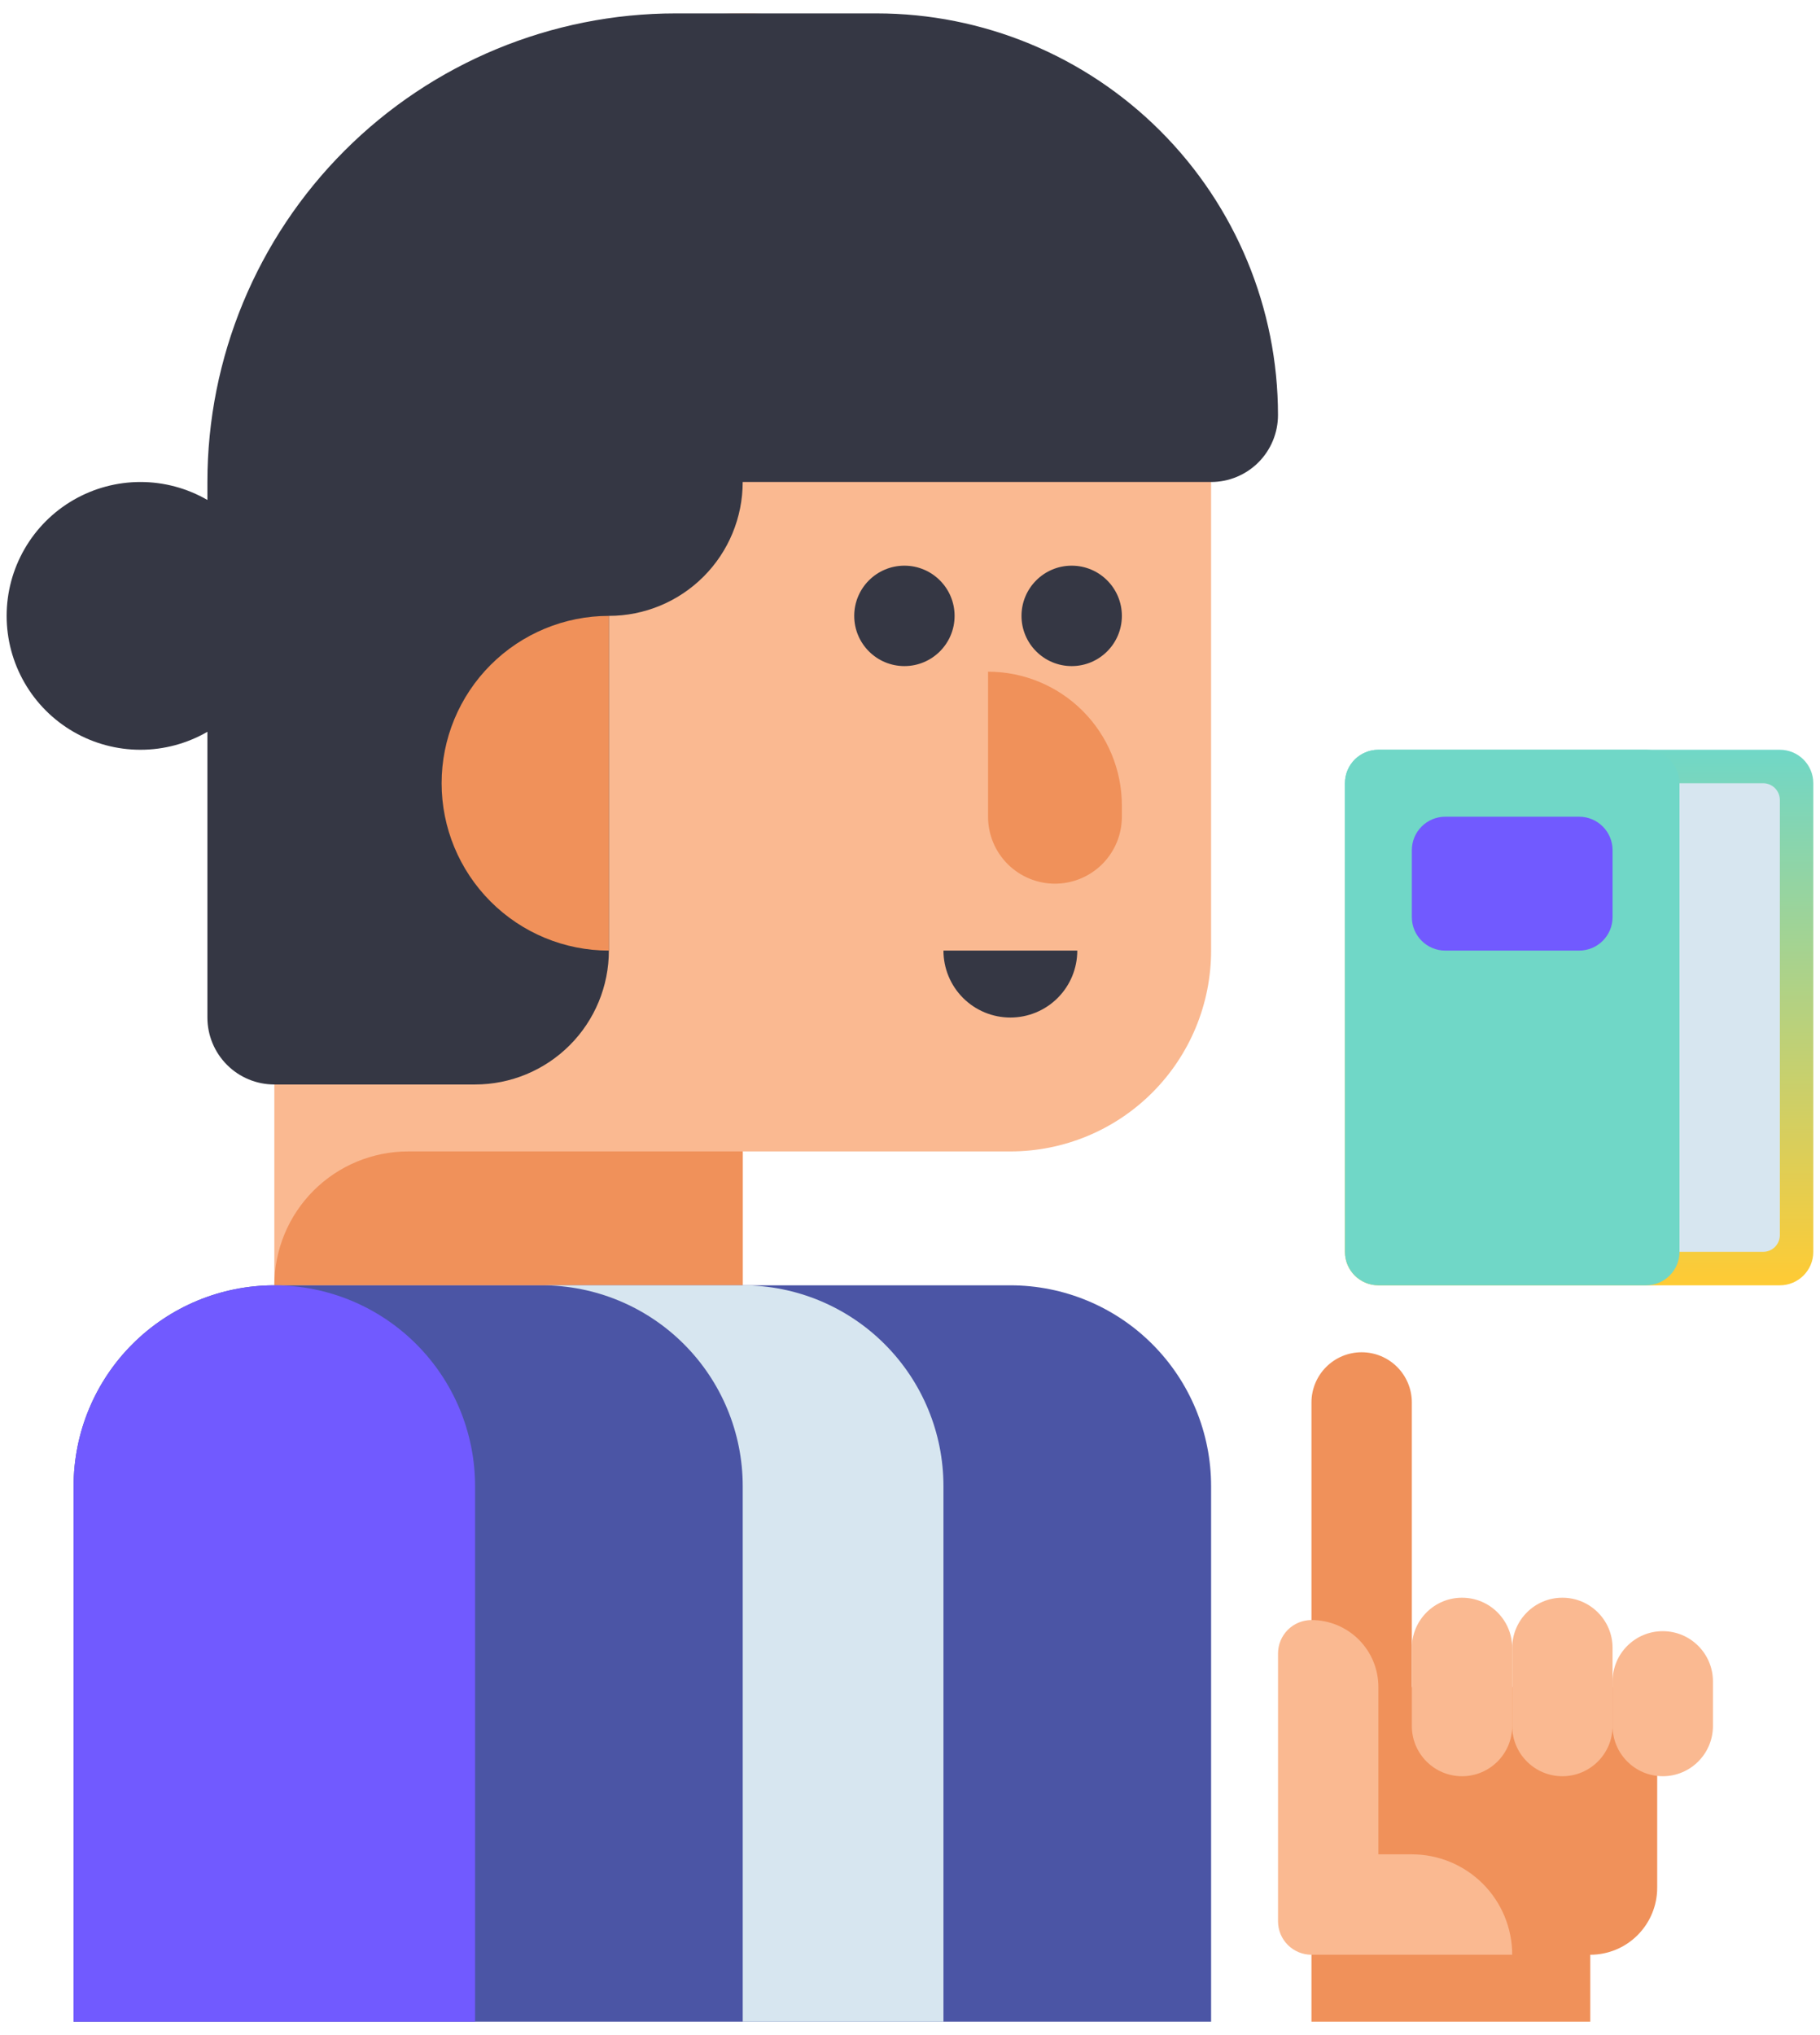 <svg width="68" height="76" viewBox="0 0 68 76" fill="none" xmlns="http://www.w3.org/2000/svg">
<path d="M52.75 63V52.375C52.75 51.878 52.553 51.401 52.201 51.049C51.849 50.697 51.372 50.5 50.875 50.5C50.378 50.5 49.901 50.697 49.549 51.049C49.197 51.401 49 51.878 49 52.375V75.5H59.417V73C60.08 73 60.716 72.737 61.184 72.268C61.653 71.799 61.917 71.163 61.917 70.5V63H52.75Z" fill="#F0915A"/>
<path d="M27.75 0.5C23.109 0.5 18.657 2.344 15.376 5.626C12.094 8.908 10.25 13.359 10.25 18V48H27.75V43H37.75C39.739 43 41.647 42.21 43.053 40.803C44.46 39.397 45.25 37.489 45.25 35.5V18C45.25 13.359 43.406 8.908 40.124 5.626C36.843 2.344 32.391 0.5 27.75 0.5Z" fill="#FAB991"/>
<path d="M15.25 43H27.75V48H10.25C10.25 46.674 10.777 45.402 11.714 44.465C12.652 43.527 13.924 43 15.25 43Z" fill="#F0915A"/>
<path d="M10.25 48H37.75C39.739 48 41.647 48.79 43.053 50.197C44.46 51.603 45.25 53.511 45.25 55.5V75.5H2.75V55.5C2.75 53.511 3.54 51.603 4.947 50.197C6.353 48.79 8.261 48 10.25 48Z" fill="#4B55A5"/>
<path d="M32.749 0.5H25.249C20.608 0.5 16.157 2.344 12.875 5.626C9.593 8.908 7.749 13.359 7.749 18V18.671C6.989 18.232 6.127 18 5.249 18C4.371 18 3.509 18.231 2.749 18.669C1.988 19.108 1.357 19.739 0.918 20.5C0.479 21.26 0.248 22.122 0.248 23C0.248 23.878 0.479 24.74 0.918 25.5C1.357 26.261 1.988 26.892 2.749 27.331C3.509 27.769 4.371 28 5.249 28C6.127 28 6.989 27.768 7.749 27.329V38C7.749 38.663 8.013 39.299 8.482 39.768C8.95 40.237 9.586 40.5 10.249 40.5H17.749C19.075 40.5 20.347 39.973 21.285 39.035C22.223 38.098 22.749 36.826 22.749 35.5V23C24.075 23 25.347 22.473 26.285 21.535C27.223 20.598 27.749 19.326 27.749 18H45.249C45.912 18 46.548 17.737 47.017 17.268C47.486 16.799 47.749 16.163 47.749 15.5C47.749 11.522 46.169 7.706 43.356 4.893C40.543 2.08 36.728 0.5 32.749 0.5Z" fill="#353744"/>
<path d="M22.75 23V35.5C21.092 35.5 19.503 34.842 18.331 33.669C17.159 32.497 16.5 30.908 16.5 29.25C16.5 27.592 17.159 26.003 18.331 24.831C19.503 23.659 21.092 23 22.75 23Z" fill="#F0915A"/>
<path d="M33.791 24.875C34.827 24.875 35.666 24.035 35.666 23C35.666 21.965 34.827 21.125 33.791 21.125C32.755 21.125 31.916 21.965 31.916 23C31.916 24.035 32.755 24.875 33.791 24.875Z" fill="#353744"/>
<path d="M40.041 24.875C41.077 24.875 41.916 24.035 41.916 23C41.916 21.965 41.077 21.125 40.041 21.125C39.005 21.125 38.166 21.965 38.166 23C38.166 24.035 39.005 24.875 40.041 24.875Z" fill="#353744"/>
<path d="M36.916 25.084C38.242 25.084 39.514 25.611 40.452 26.549C41.389 27.486 41.916 28.758 41.916 30.084V30.501C41.916 31.164 41.653 31.8 41.184 32.269C40.715 32.737 40.079 33.001 39.416 33.001C38.753 33.001 38.117 32.737 37.648 32.269C37.179 31.8 36.916 31.164 36.916 30.501V25.084Z" fill="#F0915A"/>
<path d="M20.25 48C22.239 48 24.147 48.79 25.553 50.197C26.96 51.603 27.75 53.511 27.75 55.5V75.5H35.25V55.5C35.25 53.511 34.46 51.603 33.053 50.197C31.647 48.79 29.739 48 27.75 48H20.25Z" fill="#D7E6F0"/>
<path d="M35.25 35.5H40.25C40.25 36.163 39.987 36.799 39.518 37.268C39.049 37.737 38.413 38 37.75 38C37.087 38 36.451 37.737 35.982 37.268C35.513 36.799 35.25 36.163 35.25 35.5Z" fill="#353744"/>
<path d="M10.25 48C12.239 48 14.147 48.79 15.553 50.197C16.96 51.603 17.75 53.511 17.75 55.5V75.5H2.75V55.5C2.75 53.511 3.54 51.603 4.947 50.197C6.353 48.79 8.261 48 10.25 48Z" fill="#715AFF"/>
<path d="M56.5 61.541C56.5 60.505 55.66 59.666 54.625 59.666C53.59 59.666 52.75 60.505 52.75 61.541V64.458C52.75 65.493 53.59 66.333 54.625 66.333C55.66 66.333 56.5 65.493 56.5 64.458V61.541Z" fill="#FAB991"/>
<path d="M60.25 61.541C60.25 60.505 59.41 59.666 58.375 59.666C57.34 59.666 56.5 60.505 56.5 61.541V64.458C56.5 65.493 57.34 66.333 58.375 66.333C59.41 66.333 60.25 65.493 60.25 64.458V61.541Z" fill="#FAB991"/>
<path d="M64 62.791C64 61.755 63.16 60.916 62.125 60.916C61.09 60.916 60.25 61.755 60.25 62.791V64.458C60.25 65.493 61.09 66.333 62.125 66.333C63.16 66.333 64 65.493 64 64.458V62.791Z" fill="#FAB991"/>
<path d="M49 60.5C49.663 60.5 50.299 60.763 50.768 61.232C51.237 61.701 51.5 62.337 51.5 63V69.25H52.75C53.745 69.25 54.698 69.645 55.402 70.348C56.105 71.052 56.5 72.005 56.5 73H49C48.669 73 48.35 72.868 48.116 72.634C47.882 72.4 47.75 72.082 47.75 71.75V61.75C47.75 61.419 47.882 61.1 48.116 60.866C48.35 60.632 48.669 60.5 49 60.5Z" fill="#FAB991"/>
<path d="M66.5 28H51.5C50.81 28 50.25 28.56 50.25 29.25V46.75C50.25 47.44 50.81 48 51.5 48H66.5C67.19 48 67.75 47.44 67.75 46.75V29.25C67.75 28.56 67.19 28 66.5 28Z" fill="url(#paint0_linear_250_552)"/>
<path d="M62.75 29.25H65.875C66.041 29.25 66.2 29.316 66.317 29.433C66.434 29.55 66.5 29.709 66.5 29.875V46.125C66.5 46.291 66.434 46.45 66.317 46.567C66.2 46.684 66.041 46.75 65.875 46.75H62.75V29.25Z" fill="#D7E6F0"/>
<path d="M61.5 28H51.5C50.81 28 50.25 28.56 50.25 29.25V46.75C50.25 47.44 50.81 48 51.5 48H61.5C62.19 48 62.75 47.44 62.75 46.75V29.25C62.75 28.56 62.19 28 61.5 28Z" fill="#70D7C7"/>
<path d="M59 30.5H54C53.31 30.5 52.75 31.06 52.75 31.75V34.25C52.75 34.94 53.31 35.5 54 35.5H59C59.69 35.5 60.25 34.94 60.25 34.25V31.75C60.25 31.06 59.69 30.5 59 30.5Z" fill="#715AFF"/>
<defs>
<linearGradient id="paint0_linear_250_552" x1="59" y1="28" x2="59" y2="48" gradientUnits="userSpaceOnUse">
<stop stop-color="#70D7C7"/>
<stop offset="1" stop-color="#FFCB34"/>
</linearGradient>
</defs>
</svg>

